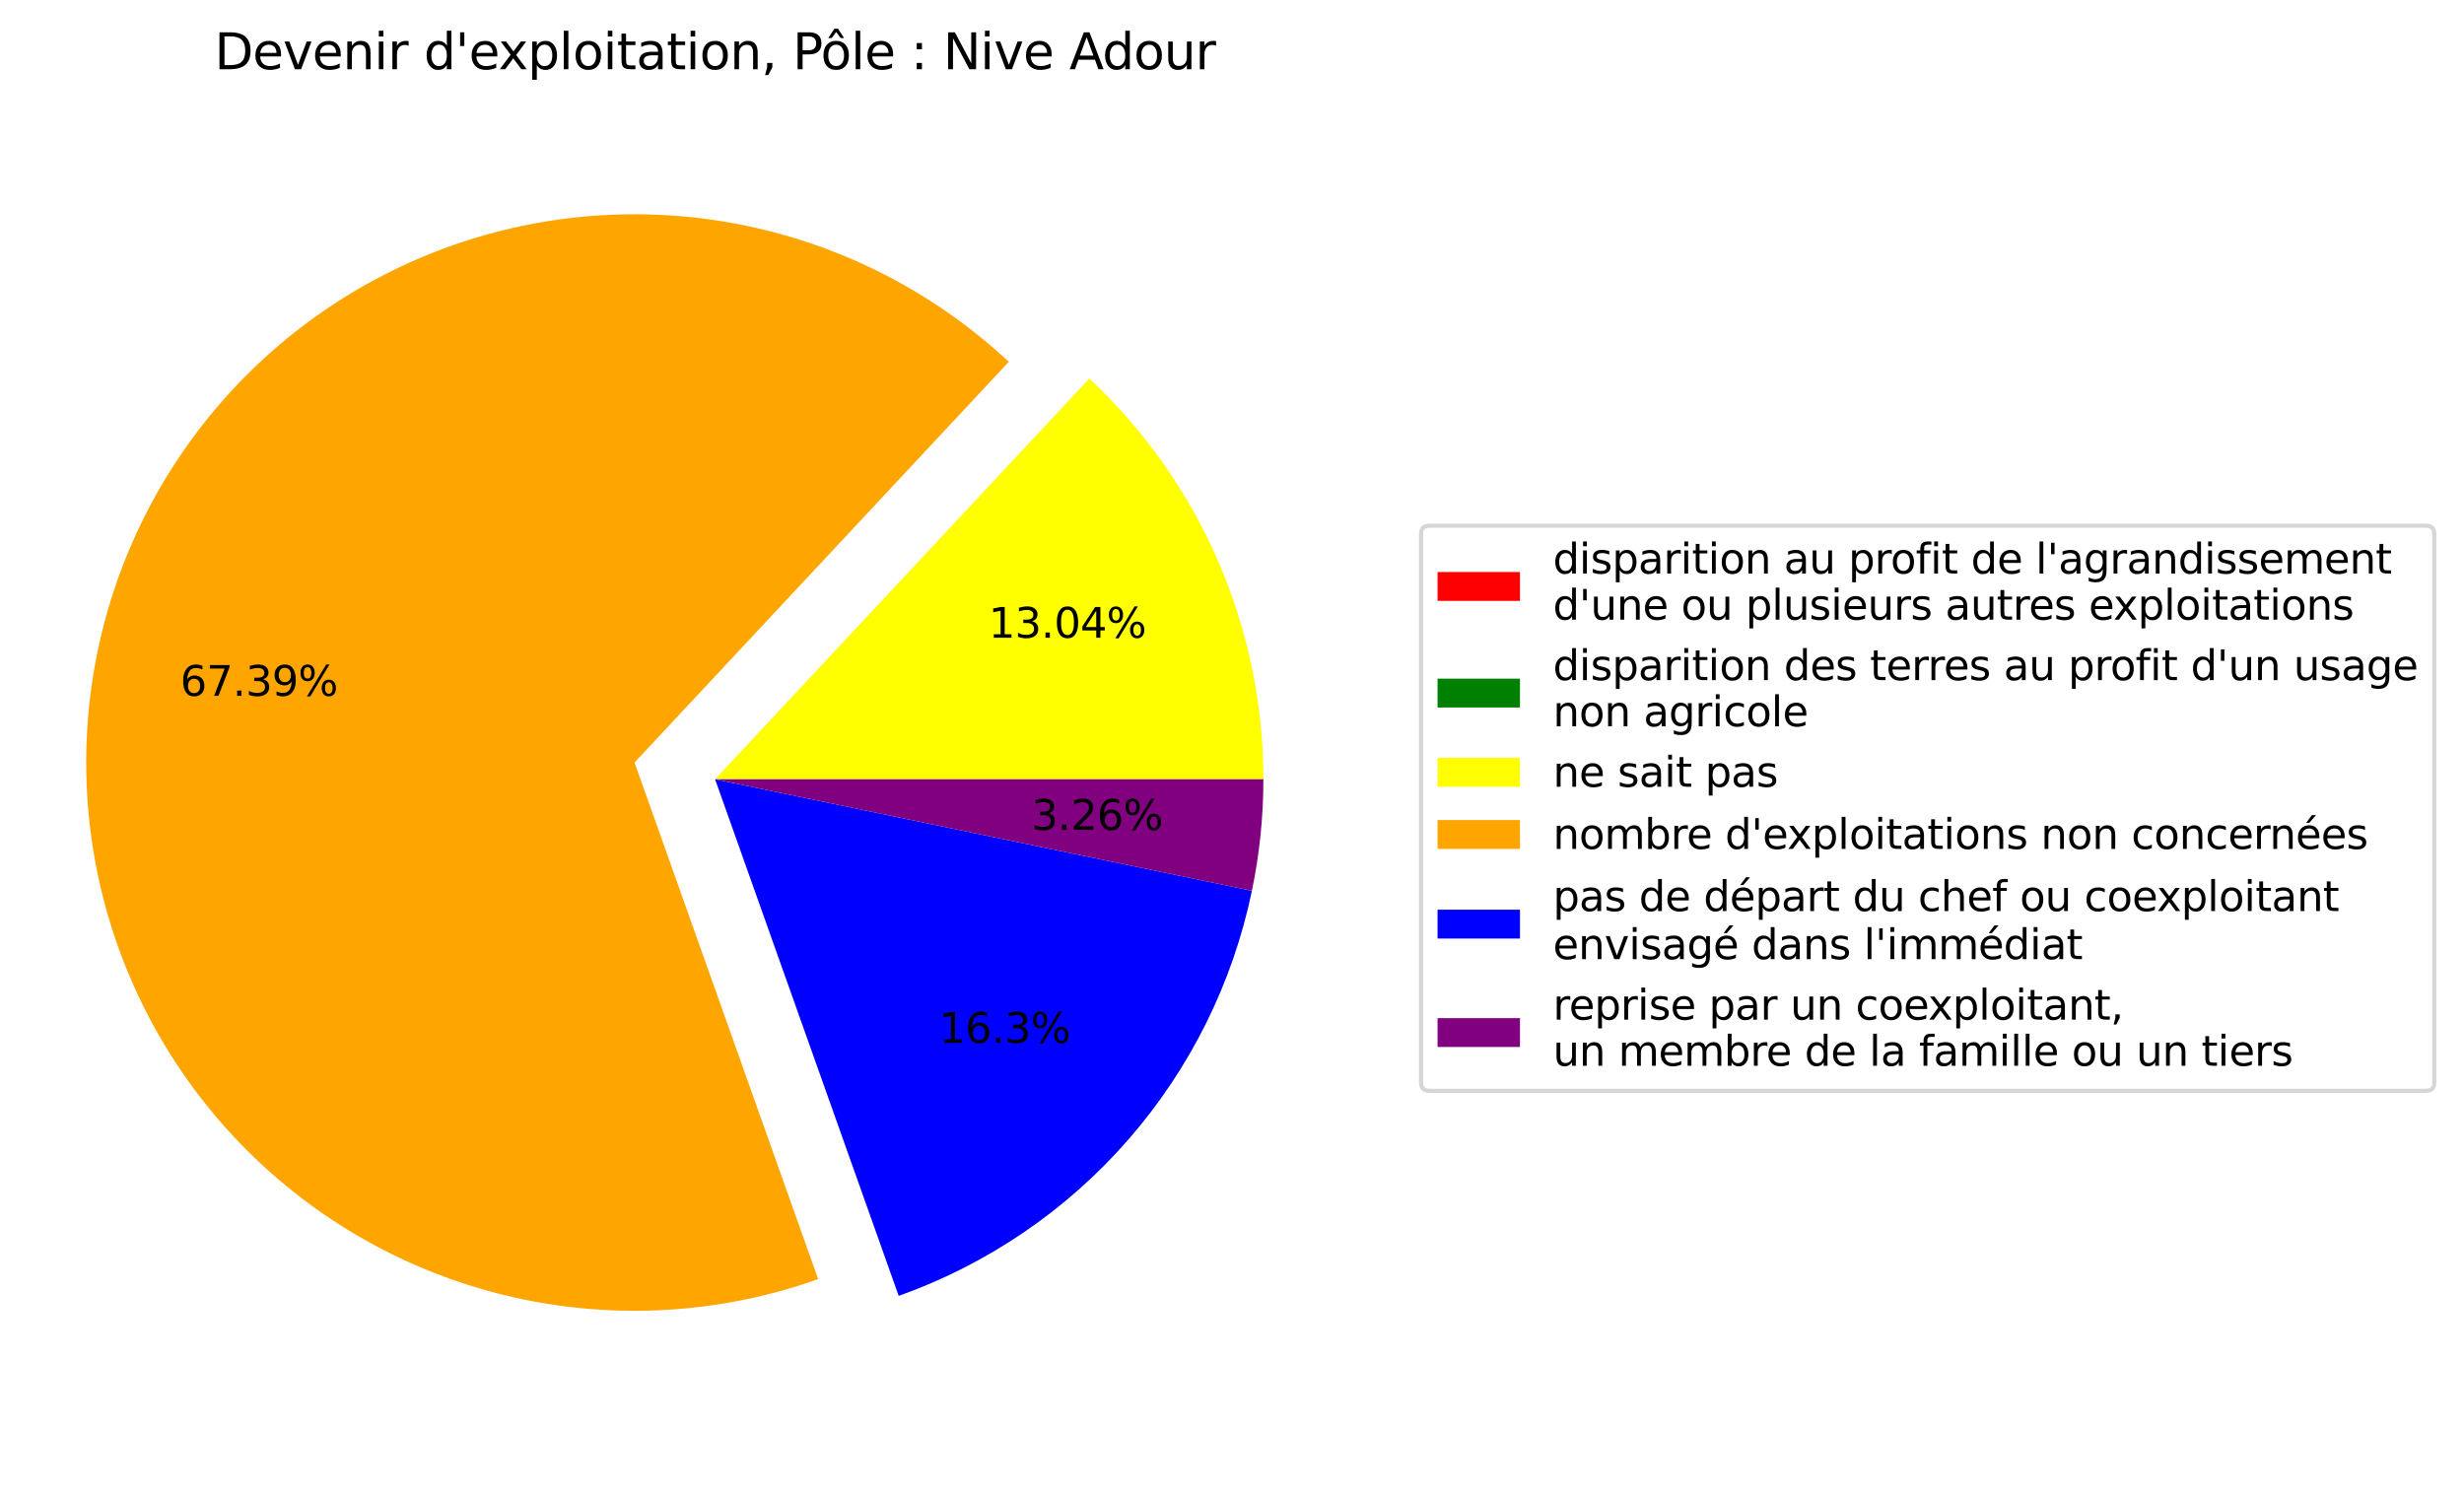 <?xml version="1.0" encoding="utf-8" standalone="no"?>
<!DOCTYPE svg PUBLIC "-//W3C//DTD SVG 1.1//EN"
  "http://www.w3.org/Graphics/SVG/1.1/DTD/svg11.dtd">
<svg xmlns:xlink="http://www.w3.org/1999/xlink" width="597.92pt" height="362.638pt" viewBox="0 0 597.92 362.638" xmlns="http://www.w3.org/2000/svg" version="1.1">
 <defs>
  <style type="text/css">*{stroke-linejoin: round; stroke-linecap: butt}</style>
 </defs>
 <g id="figure_1">
  <g id="patch_1">
   <path d="M 0 362.638 
L 597.92 362.638 
L 597.92 0 
L 0 0 
z
" style="fill: #ffffff"/>
  </g>
  <g id="axes_1">
   <g id="patch_2">
    <path d="M 306.576 189.118 
C 306.576 189.118 306.576 189.118 306.576 189.118 
L 173.52 189.118 
z
" style="fill: #ff0000"/>
   </g>
   <g id="patch_3">
    <path d="M 306.576 189.118 
C 306.576 189.118 306.576 189.118 306.576 189.118 
L 173.52 189.118 
z
" style="fill: #008000"/>
   </g>
   <g id="patch_4">
    <path d="M 306.576 189.118 
C 306.576 170.881 302.826 152.836 295.56 136.108 
C 288.295 119.381 277.666 104.324 264.338 91.876 
L 173.52 189.118 
z
" style="fill: #ffff00"/>
   </g>
   <g id="patch_5">
    <path d="M 244.797 87.815 
C 227.541 71.699 206.302 60.463 183.27 55.266 
C 160.238 50.068 136.233 51.093 113.728 58.236 
C 91.223 65.379 71.02 78.385 55.201 95.913 
C 39.382 113.442 28.51 134.869 23.706 157.986 
C 18.902 181.104 20.337 205.088 27.863 227.468 
C 35.389 249.848 48.738 269.826 66.534 285.343 
C 84.33 300.861 105.94 311.365 129.136 315.774 
C 152.332 320.182 176.289 318.338 198.537 310.431 
L 153.979 185.057 
z
" style="fill: #ffa500"/>
   </g>
   <g id="patch_6">
    <path d="M 218.078 314.492 
C 239.6 306.843 258.795 293.779 273.806 276.563 
C 288.817 259.347 299.146 238.553 303.793 216.189 
L 173.52 189.118 
z
" style="fill: #0000ff"/>
   </g>
   <g id="patch_7">
    <path d="M 303.793 216.189 
C 304.718 211.74 305.414 207.246 305.878 202.725 
C 306.343 198.204 306.576 193.663 306.576 189.118 
L 173.52 189.118 
z
" style="fill: #800080"/>
   </g>
   <g id="matplotlib.axis_1"/>
   <g id="matplotlib.axis_2"/>
   <g id="text_1">
    <!-- 0.0% -->
    <g transform="translate(253.957 191.877) scale(0.1 -0.1)">
     <defs>
      <path id="DejaVuSans-30" d="M 2034 4250 
Q 1547 4250 1301 3770 
Q 1056 3291 1056 2328 
Q 1056 1369 1301 889 
Q 1547 409 2034 409 
Q 2525 409 2770 889 
Q 3016 1369 3016 2328 
Q 3016 3291 2770 3770 
Q 2525 4250 2034 4250 
z
M 2034 4750 
Q 2819 4750 3233 4129 
Q 3647 3509 3647 2328 
Q 3647 1150 3233 529 
Q 2819 -91 2034 -91 
Q 1250 -91 836 529 
Q 422 1150 422 2328 
Q 422 3509 836 4129 
Q 1250 4750 2034 4750 
z
" transform="scale(0.016)"/>
      <path id="DejaVuSans-2e" d="M 684 794 
L 1344 794 
L 1344 0 
L 684 0 
L 684 794 
z
" transform="scale(0.016)"/>
      <path id="DejaVuSans-25" d="M 4653 2053 
Q 4381 2053 4226 1822 
Q 4072 1591 4072 1178 
Q 4072 772 4226 539 
Q 4381 306 4653 306 
Q 4919 306 5073 539 
Q 5228 772 5228 1178 
Q 5228 1588 5073 1820 
Q 4919 2053 4653 2053 
z
M 4653 2450 
Q 5147 2450 5437 2106 
Q 5728 1763 5728 1178 
Q 5728 594 5436 251 
Q 5144 -91 4653 -91 
Q 4153 -91 3862 251 
Q 3572 594 3572 1178 
Q 3572 1766 3864 2108 
Q 4156 2450 4653 2450 
z
M 1428 4353 
Q 1159 4353 1004 4120 
Q 850 3888 850 3481 
Q 850 3069 1003 2837 
Q 1156 2606 1428 2606 
Q 1700 2606 1854 2837 
Q 2009 3069 2009 3481 
Q 2009 3884 1853 4118 
Q 1697 4353 1428 4353 
z
M 4250 4750 
L 4750 4750 
L 1831 -91 
L 1331 -91 
L 4250 4750 
z
M 1428 4750 
Q 1922 4750 2215 4408 
Q 2509 4066 2509 3481 
Q 2509 2891 2217 2550 
Q 1925 2209 1428 2209 
Q 931 2209 642 2551 
Q 353 2894 353 3481 
Q 353 4063 643 4406 
Q 934 4750 1428 4750 
z
" transform="scale(0.016)"/>
     </defs>
    </g>
   </g>
   <g id="text_2">
    <!-- 0.0% -->
    <g transform="translate(253.957 191.877) scale(0.1 -0.1)">
    </g>
   </g>
   <g id="text_3">
    <!-- 13.04% -->
    <g transform="translate(239.883 154.771) scale(0.1 -0.1)">
     <defs>
      <path id="DejaVuSans-31" d="M 794 531 
L 1825 531 
L 1825 4091 
L 703 3866 
L 703 4441 
L 1819 4666 
L 2450 4666 
L 2450 531 
L 3481 531 
L 3481 0 
L 794 0 
L 794 531 
z
" transform="scale(0.016)"/>
      <path id="DejaVuSans-33" d="M 2597 2516 
Q 3050 2419 3304 2112 
Q 3559 1806 3559 1356 
Q 3559 666 3084 287 
Q 2609 -91 1734 -91 
Q 1441 -91 1130 -33 
Q 819 25 488 141 
L 488 750 
Q 750 597 1062 519 
Q 1375 441 1716 441 
Q 2309 441 2620 675 
Q 2931 909 2931 1356 
Q 2931 1769 2642 2001 
Q 2353 2234 1838 2234 
L 1294 2234 
L 1294 2753 
L 1863 2753 
Q 2328 2753 2575 2939 
Q 2822 3125 2822 3475 
Q 2822 3834 2567 4026 
Q 2313 4219 1838 4219 
Q 1578 4219 1281 4162 
Q 984 4106 628 3988 
L 628 4550 
Q 988 4650 1302 4700 
Q 1616 4750 1894 4750 
Q 2613 4750 3031 4423 
Q 3450 4097 3450 3541 
Q 3450 3153 3228 2886 
Q 3006 2619 2597 2516 
z
" transform="scale(0.016)"/>
      <path id="DejaVuSans-34" d="M 2419 4116 
L 825 1625 
L 2419 1625 
L 2419 4116 
z
M 2253 4666 
L 3047 4666 
L 3047 1625 
L 3713 1625 
L 3713 1100 
L 3047 1100 
L 3047 0 
L 2419 0 
L 2419 1100 
L 313 1100 
L 313 1709 
L 2253 4666 
z
" transform="scale(0.016)"/>
     </defs>
     <use xlink:href="#DejaVuSans-31"/>
     <use xlink:href="#DejaVuSans-33" x="63.623"/>
     <use xlink:href="#DejaVuSans-2e" x="127.246"/>
     <use xlink:href="#DejaVuSans-30" x="159.033"/>
     <use xlink:href="#DejaVuSans-34" x="222.656"/>
     <use xlink:href="#DejaVuSans-25" x="286.279"/>
    </g>
   </g>
   <g id="text_4">
    <!-- 67.39% -->
    <g transform="translate(43.723 168.867) scale(0.1 -0.1)">
     <defs>
      <path id="DejaVuSans-36" d="M 2113 2584 
Q 1688 2584 1439 2293 
Q 1191 2003 1191 1497 
Q 1191 994 1439 701 
Q 1688 409 2113 409 
Q 2538 409 2786 701 
Q 3034 994 3034 1497 
Q 3034 2003 2786 2293 
Q 2538 2584 2113 2584 
z
M 3366 4563 
L 3366 3988 
Q 3128 4100 2886 4159 
Q 2644 4219 2406 4219 
Q 1781 4219 1451 3797 
Q 1122 3375 1075 2522 
Q 1259 2794 1537 2939 
Q 1816 3084 2150 3084 
Q 2853 3084 3261 2657 
Q 3669 2231 3669 1497 
Q 3669 778 3244 343 
Q 2819 -91 2113 -91 
Q 1303 -91 875 529 
Q 447 1150 447 2328 
Q 447 3434 972 4092 
Q 1497 4750 2381 4750 
Q 2619 4750 2861 4703 
Q 3103 4656 3366 4563 
z
" transform="scale(0.016)"/>
      <path id="DejaVuSans-37" d="M 525 4666 
L 3525 4666 
L 3525 4397 
L 1831 0 
L 1172 0 
L 2766 4134 
L 525 4134 
L 525 4666 
z
" transform="scale(0.016)"/>
      <path id="DejaVuSans-39" d="M 703 97 
L 703 672 
Q 941 559 1184 500 
Q 1428 441 1663 441 
Q 2288 441 2617 861 
Q 2947 1281 2994 2138 
Q 2813 1869 2534 1725 
Q 2256 1581 1919 1581 
Q 1219 1581 811 2004 
Q 403 2428 403 3163 
Q 403 3881 828 4315 
Q 1253 4750 1959 4750 
Q 2769 4750 3195 4129 
Q 3622 3509 3622 2328 
Q 3622 1225 3098 567 
Q 2575 -91 1691 -91 
Q 1453 -91 1209 -44 
Q 966 3 703 97 
z
M 1959 2075 
Q 2384 2075 2632 2365 
Q 2881 2656 2881 3163 
Q 2881 3666 2632 3958 
Q 2384 4250 1959 4250 
Q 1534 4250 1286 3958 
Q 1038 3666 1038 3163 
Q 1038 2656 1286 2365 
Q 1534 2075 1959 2075 
z
" transform="scale(0.016)"/>
     </defs>
     <use xlink:href="#DejaVuSans-36"/>
     <use xlink:href="#DejaVuSans-37" x="63.623"/>
     <use xlink:href="#DejaVuSans-2e" x="127.246"/>
     <use xlink:href="#DejaVuSans-33" x="159.033"/>
     <use xlink:href="#DejaVuSans-39" x="222.656"/>
     <use xlink:href="#DejaVuSans-25" x="286.279"/>
    </g>
   </g>
   <g id="text_5">
    <!-- 16.3% -->
    <g transform="translate(227.837 253.089) scale(0.1 -0.1)">
     <use xlink:href="#DejaVuSans-31"/>
     <use xlink:href="#DejaVuSans-36" x="63.623"/>
     <use xlink:href="#DejaVuSans-2e" x="127.246"/>
     <use xlink:href="#DejaVuSans-33" x="159.033"/>
     <use xlink:href="#DejaVuSans-25" x="222.656"/>
    </g>
   </g>
   <g id="text_6">
    <!-- 3.26% -->
    <g transform="translate(250.287 201.402) scale(0.1 -0.1)">
     <defs>
      <path id="DejaVuSans-32" d="M 1228 531 
L 3431 531 
L 3431 0 
L 469 0 
L 469 531 
Q 828 903 1448 1529 
Q 2069 2156 2228 2338 
Q 2531 2678 2651 2914 
Q 2772 3150 2772 3378 
Q 2772 3750 2511 3984 
Q 2250 4219 1831 4219 
Q 1534 4219 1204 4116 
Q 875 4013 500 3803 
L 500 4441 
Q 881 4594 1212 4672 
Q 1544 4750 1819 4750 
Q 2544 4750 2975 4387 
Q 3406 4025 3406 3419 
Q 3406 3131 3298 2873 
Q 3191 2616 2906 2266 
Q 2828 2175 2409 1742 
Q 1991 1309 1228 531 
z
" transform="scale(0.016)"/>
     </defs>
     <use xlink:href="#DejaVuSans-33"/>
     <use xlink:href="#DejaVuSans-2e" x="63.623"/>
     <use xlink:href="#DejaVuSans-32" x="95.41"/>
     <use xlink:href="#DejaVuSans-36" x="159.033"/>
     <use xlink:href="#DejaVuSans-25" x="222.656"/>
    </g>
   </g>
   <g id="text_7">
    <!-- Devenir d'exploitation, Pôle : Nive Adour -->
    <g transform="translate(52.057 16.798) scale(0.12 -0.12)">
     <defs>
      <path id="DejaVuSans-44" d="M 1259 4147 
L 1259 519 
L 2022 519 
Q 2988 519 3436 956 
Q 3884 1394 3884 2338 
Q 3884 3275 3436 3711 
Q 2988 4147 2022 4147 
L 1259 4147 
z
M 628 4666 
L 1925 4666 
Q 3281 4666 3915 4102 
Q 4550 3538 4550 2338 
Q 4550 1131 3912 565 
Q 3275 0 1925 0 
L 628 0 
L 628 4666 
z
" transform="scale(0.016)"/>
      <path id="DejaVuSans-65" d="M 3597 1894 
L 3597 1613 
L 953 1613 
Q 991 1019 1311 708 
Q 1631 397 2203 397 
Q 2534 397 2845 478 
Q 3156 559 3463 722 
L 3463 178 
Q 3153 47 2828 -22 
Q 2503 -91 2169 -91 
Q 1331 -91 842 396 
Q 353 884 353 1716 
Q 353 2575 817 3079 
Q 1281 3584 2069 3584 
Q 2775 3584 3186 3129 
Q 3597 2675 3597 1894 
z
M 3022 2063 
Q 3016 2534 2758 2815 
Q 2500 3097 2075 3097 
Q 1594 3097 1305 2825 
Q 1016 2553 972 2059 
L 3022 2063 
z
" transform="scale(0.016)"/>
      <path id="DejaVuSans-76" d="M 191 3500 
L 800 3500 
L 1894 563 
L 2988 3500 
L 3597 3500 
L 2284 0 
L 1503 0 
L 191 3500 
z
" transform="scale(0.016)"/>
      <path id="DejaVuSans-6e" d="M 3513 2113 
L 3513 0 
L 2938 0 
L 2938 2094 
Q 2938 2591 2744 2837 
Q 2550 3084 2163 3084 
Q 1697 3084 1428 2787 
Q 1159 2491 1159 1978 
L 1159 0 
L 581 0 
L 581 3500 
L 1159 3500 
L 1159 2956 
Q 1366 3272 1645 3428 
Q 1925 3584 2291 3584 
Q 2894 3584 3203 3211 
Q 3513 2838 3513 2113 
z
" transform="scale(0.016)"/>
      <path id="DejaVuSans-69" d="M 603 3500 
L 1178 3500 
L 1178 0 
L 603 0 
L 603 3500 
z
M 603 4863 
L 1178 4863 
L 1178 4134 
L 603 4134 
L 603 4863 
z
" transform="scale(0.016)"/>
      <path id="DejaVuSans-72" d="M 2631 2963 
Q 2534 3019 2420 3045 
Q 2306 3072 2169 3072 
Q 1681 3072 1420 2755 
Q 1159 2438 1159 1844 
L 1159 0 
L 581 0 
L 581 3500 
L 1159 3500 
L 1159 2956 
Q 1341 3275 1631 3429 
Q 1922 3584 2338 3584 
Q 2397 3584 2469 3576 
Q 2541 3569 2628 3553 
L 2631 2963 
z
" transform="scale(0.016)"/>
      <path id="DejaVuSans-20" transform="scale(0.016)"/>
      <path id="DejaVuSans-64" d="M 2906 2969 
L 2906 4863 
L 3481 4863 
L 3481 0 
L 2906 0 
L 2906 525 
Q 2725 213 2448 61 
Q 2172 -91 1784 -91 
Q 1150 -91 751 415 
Q 353 922 353 1747 
Q 353 2572 751 3078 
Q 1150 3584 1784 3584 
Q 2172 3584 2448 3432 
Q 2725 3281 2906 2969 
z
M 947 1747 
Q 947 1113 1208 752 
Q 1469 391 1925 391 
Q 2381 391 2643 752 
Q 2906 1113 2906 1747 
Q 2906 2381 2643 2742 
Q 2381 3103 1925 3103 
Q 1469 3103 1208 2742 
Q 947 2381 947 1747 
z
" transform="scale(0.016)"/>
      <path id="DejaVuSans-27" d="M 1147 4666 
L 1147 2931 
L 616 2931 
L 616 4666 
L 1147 4666 
z
" transform="scale(0.016)"/>
      <path id="DejaVuSans-78" d="M 3513 3500 
L 2247 1797 
L 3578 0 
L 2900 0 
L 1881 1375 
L 863 0 
L 184 0 
L 1544 1831 
L 300 3500 
L 978 3500 
L 1906 2253 
L 2834 3500 
L 3513 3500 
z
" transform="scale(0.016)"/>
      <path id="DejaVuSans-70" d="M 1159 525 
L 1159 -1331 
L 581 -1331 
L 581 3500 
L 1159 3500 
L 1159 2969 
Q 1341 3281 1617 3432 
Q 1894 3584 2278 3584 
Q 2916 3584 3314 3078 
Q 3713 2572 3713 1747 
Q 3713 922 3314 415 
Q 2916 -91 2278 -91 
Q 1894 -91 1617 61 
Q 1341 213 1159 525 
z
M 3116 1747 
Q 3116 2381 2855 2742 
Q 2594 3103 2138 3103 
Q 1681 3103 1420 2742 
Q 1159 2381 1159 1747 
Q 1159 1113 1420 752 
Q 1681 391 2138 391 
Q 2594 391 2855 752 
Q 3116 1113 3116 1747 
z
" transform="scale(0.016)"/>
      <path id="DejaVuSans-6c" d="M 603 4863 
L 1178 4863 
L 1178 0 
L 603 0 
L 603 4863 
z
" transform="scale(0.016)"/>
      <path id="DejaVuSans-6f" d="M 1959 3097 
Q 1497 3097 1228 2736 
Q 959 2375 959 1747 
Q 959 1119 1226 758 
Q 1494 397 1959 397 
Q 2419 397 2687 759 
Q 2956 1122 2956 1747 
Q 2956 2369 2687 2733 
Q 2419 3097 1959 3097 
z
M 1959 3584 
Q 2709 3584 3137 3096 
Q 3566 2609 3566 1747 
Q 3566 888 3137 398 
Q 2709 -91 1959 -91 
Q 1206 -91 779 398 
Q 353 888 353 1747 
Q 353 2609 779 3096 
Q 1206 3584 1959 3584 
z
" transform="scale(0.016)"/>
      <path id="DejaVuSans-74" d="M 1172 4494 
L 1172 3500 
L 2356 3500 
L 2356 3053 
L 1172 3053 
L 1172 1153 
Q 1172 725 1289 603 
Q 1406 481 1766 481 
L 2356 481 
L 2356 0 
L 1766 0 
Q 1100 0 847 248 
Q 594 497 594 1153 
L 594 3053 
L 172 3053 
L 172 3500 
L 594 3500 
L 594 4494 
L 1172 4494 
z
" transform="scale(0.016)"/>
      <path id="DejaVuSans-61" d="M 2194 1759 
Q 1497 1759 1228 1600 
Q 959 1441 959 1056 
Q 959 750 1161 570 
Q 1363 391 1709 391 
Q 2188 391 2477 730 
Q 2766 1069 2766 1631 
L 2766 1759 
L 2194 1759 
z
M 3341 1997 
L 3341 0 
L 2766 0 
L 2766 531 
Q 2569 213 2275 61 
Q 1981 -91 1556 -91 
Q 1019 -91 701 211 
Q 384 513 384 1019 
Q 384 1609 779 1909 
Q 1175 2209 1959 2209 
L 2766 2209 
L 2766 2266 
Q 2766 2663 2505 2880 
Q 2244 3097 1772 3097 
Q 1472 3097 1187 3025 
Q 903 2953 641 2809 
L 641 3341 
Q 956 3463 1253 3523 
Q 1550 3584 1831 3584 
Q 2591 3584 2966 3190 
Q 3341 2797 3341 1997 
z
" transform="scale(0.016)"/>
      <path id="DejaVuSans-2c" d="M 750 794 
L 1409 794 
L 1409 256 
L 897 -744 
L 494 -744 
L 750 256 
L 750 794 
z
" transform="scale(0.016)"/>
      <path id="DejaVuSans-50" d="M 1259 4147 
L 1259 2394 
L 2053 2394 
Q 2494 2394 2734 2622 
Q 2975 2850 2975 3272 
Q 2975 3691 2734 3919 
Q 2494 4147 2053 4147 
L 1259 4147 
z
M 628 4666 
L 2053 4666 
Q 2838 4666 3239 4311 
Q 3641 3956 3641 3272 
Q 3641 2581 3239 2228 
Q 2838 1875 2053 1875 
L 1259 1875 
L 1259 0 
L 628 0 
L 628 4666 
z
" transform="scale(0.016)"/>
      <path id="DejaVuSans-f4" d="M 1959 3097 
Q 1497 3097 1228 2736 
Q 959 2375 959 1747 
Q 959 1119 1226 758 
Q 1494 397 1959 397 
Q 2419 397 2687 759 
Q 2956 1122 2956 1747 
Q 2956 2369 2687 2733 
Q 2419 3097 1959 3097 
z
M 1959 3584 
Q 2709 3584 3137 3096 
Q 3566 2609 3566 1747 
Q 3566 888 3137 398 
Q 2709 -91 1959 -91 
Q 1206 -91 779 398 
Q 353 888 353 1747 
Q 353 2609 779 3096 
Q 1206 3584 1959 3584 
z
M 1729 5119 
L 2191 5119 
L 2957 3944 
L 2523 3944 
L 1960 4709 
L 1398 3944 
L 963 3944 
L 1729 5119 
z
" transform="scale(0.016)"/>
      <path id="DejaVuSans-3a" d="M 750 794 
L 1409 794 
L 1409 0 
L 750 0 
L 750 794 
z
M 750 3309 
L 1409 3309 
L 1409 2516 
L 750 2516 
L 750 3309 
z
" transform="scale(0.016)"/>
      <path id="DejaVuSans-4e" d="M 628 4666 
L 1478 4666 
L 3547 763 
L 3547 4666 
L 4159 4666 
L 4159 0 
L 3309 0 
L 1241 3903 
L 1241 0 
L 628 0 
L 628 4666 
z
" transform="scale(0.016)"/>
      <path id="DejaVuSans-41" d="M 2188 4044 
L 1331 1722 
L 3047 1722 
L 2188 4044 
z
M 1831 4666 
L 2547 4666 
L 4325 0 
L 3669 0 
L 3244 1197 
L 1141 1197 
L 716 0 
L 50 0 
L 1831 4666 
z
" transform="scale(0.016)"/>
      <path id="DejaVuSans-75" d="M 544 1381 
L 544 3500 
L 1119 3500 
L 1119 1403 
Q 1119 906 1312 657 
Q 1506 409 1894 409 
Q 2359 409 2629 706 
Q 2900 1003 2900 1516 
L 2900 3500 
L 3475 3500 
L 3475 0 
L 2900 0 
L 2900 538 
Q 2691 219 2414 64 
Q 2138 -91 1772 -91 
Q 1169 -91 856 284 
Q 544 659 544 1381 
z
M 1991 3584 
L 1991 3584 
z
" transform="scale(0.016)"/>
     </defs>
     <use xlink:href="#DejaVuSans-44"/>
     <use xlink:href="#DejaVuSans-65" x="77.002"/>
     <use xlink:href="#DejaVuSans-76" x="138.525"/>
     <use xlink:href="#DejaVuSans-65" x="197.705"/>
     <use xlink:href="#DejaVuSans-6e" x="259.229"/>
     <use xlink:href="#DejaVuSans-69" x="322.607"/>
     <use xlink:href="#DejaVuSans-72" x="350.391"/>
     <use xlink:href="#DejaVuSans-20" x="391.504"/>
     <use xlink:href="#DejaVuSans-64" x="423.291"/>
     <use xlink:href="#DejaVuSans-27" x="486.768"/>
     <use xlink:href="#DejaVuSans-65" x="514.258"/>
     <use xlink:href="#DejaVuSans-78" x="574.031"/>
     <use xlink:href="#DejaVuSans-70" x="633.211"/>
     <use xlink:href="#DejaVuSans-6c" x="696.688"/>
     <use xlink:href="#DejaVuSans-6f" x="724.471"/>
     <use xlink:href="#DejaVuSans-69" x="785.652"/>
     <use xlink:href="#DejaVuSans-74" x="813.436"/>
     <use xlink:href="#DejaVuSans-61" x="852.645"/>
     <use xlink:href="#DejaVuSans-74" x="913.924"/>
     <use xlink:href="#DejaVuSans-69" x="953.133"/>
     <use xlink:href="#DejaVuSans-6f" x="980.916"/>
     <use xlink:href="#DejaVuSans-6e" x="1042.098"/>
     <use xlink:href="#DejaVuSans-2c" x="1105.477"/>
     <use xlink:href="#DejaVuSans-20" x="1137.264"/>
     <use xlink:href="#DejaVuSans-50" x="1169.051"/>
     <use xlink:href="#DejaVuSans-f4" x="1225.729"/>
     <use xlink:href="#DejaVuSans-6c" x="1286.91"/>
     <use xlink:href="#DejaVuSans-65" x="1314.693"/>
     <use xlink:href="#DejaVuSans-20" x="1376.217"/>
     <use xlink:href="#DejaVuSans-3a" x="1408.004"/>
     <use xlink:href="#DejaVuSans-20" x="1441.695"/>
     <use xlink:href="#DejaVuSans-4e" x="1473.482"/>
     <use xlink:href="#DejaVuSans-69" x="1548.287"/>
     <use xlink:href="#DejaVuSans-76" x="1576.07"/>
     <use xlink:href="#DejaVuSans-65" x="1635.25"/>
     <use xlink:href="#DejaVuSans-20" x="1696.773"/>
     <use xlink:href="#DejaVuSans-41" x="1728.561"/>
     <use xlink:href="#DejaVuSans-64" x="1795.219"/>
     <use xlink:href="#DejaVuSans-6f" x="1858.695"/>
     <use xlink:href="#DejaVuSans-75" x="1919.877"/>
     <use xlink:href="#DejaVuSans-72" x="1983.256"/>
    </g>
   </g>
   <g id="legend_1">
    <g id="patch_8">
     <path d="M 346.84 264.73 
L 588.72 264.73 
Q 590.72 264.73 590.72 262.73 
L 590.72 129.59 
Q 590.72 127.59 588.72 127.59 
L 346.84 127.59 
Q 344.84 127.59 344.84 129.59 
L 344.84 262.73 
Q 344.84 264.73 346.84 264.73 
z
" style="fill: #ffffff; opacity: 0.8; stroke: #cccccc; stroke-linejoin: miter"/>
    </g>
    <g id="patch_9">
     <path d="M 348.84 145.827 
L 368.84 145.827 
L 368.84 138.827 
L 348.84 138.827 
z
" style="fill: #ff0000"/>
    </g>
    <g id="text_8">
     <!-- disparition au profit de l'agrandissement -->
     <g transform="translate(376.84 139.189) scale(0.1 -0.1)">
      <defs>
       <path id="DejaVuSans-73" d="M 2834 3397 
L 2834 2853 
Q 2591 2978 2328 3040 
Q 2066 3103 1784 3103 
Q 1356 3103 1142 2972 
Q 928 2841 928 2578 
Q 928 2378 1081 2264 
Q 1234 2150 1697 2047 
L 1894 2003 
Q 2506 1872 2764 1633 
Q 3022 1394 3022 966 
Q 3022 478 2636 193 
Q 2250 -91 1575 -91 
Q 1294 -91 989 -36 
Q 684 19 347 128 
L 347 722 
Q 666 556 975 473 
Q 1284 391 1588 391 
Q 1994 391 2212 530 
Q 2431 669 2431 922 
Q 2431 1156 2273 1281 
Q 2116 1406 1581 1522 
L 1381 1569 
Q 847 1681 609 1914 
Q 372 2147 372 2553 
Q 372 3047 722 3315 
Q 1072 3584 1716 3584 
Q 2034 3584 2315 3537 
Q 2597 3491 2834 3397 
z
" transform="scale(0.016)"/>
       <path id="DejaVuSans-66" d="M 2375 4863 
L 2375 4384 
L 1825 4384 
Q 1516 4384 1395 4259 
Q 1275 4134 1275 3809 
L 1275 3500 
L 2222 3500 
L 2222 3053 
L 1275 3053 
L 1275 0 
L 697 0 
L 697 3053 
L 147 3053 
L 147 3500 
L 697 3500 
L 697 3744 
Q 697 4328 969 4595 
Q 1241 4863 1831 4863 
L 2375 4863 
z
" transform="scale(0.016)"/>
       <path id="DejaVuSans-67" d="M 2906 1791 
Q 2906 2416 2648 2759 
Q 2391 3103 1925 3103 
Q 1463 3103 1205 2759 
Q 947 2416 947 1791 
Q 947 1169 1205 825 
Q 1463 481 1925 481 
Q 2391 481 2648 825 
Q 2906 1169 2906 1791 
z
M 3481 434 
Q 3481 -459 3084 -895 
Q 2688 -1331 1869 -1331 
Q 1566 -1331 1297 -1286 
Q 1028 -1241 775 -1147 
L 775 -588 
Q 1028 -725 1275 -790 
Q 1522 -856 1778 -856 
Q 2344 -856 2625 -561 
Q 2906 -266 2906 331 
L 2906 616 
Q 2728 306 2450 153 
Q 2172 0 1784 0 
Q 1141 0 747 490 
Q 353 981 353 1791 
Q 353 2603 747 3093 
Q 1141 3584 1784 3584 
Q 2172 3584 2450 3431 
Q 2728 3278 2906 2969 
L 2906 3500 
L 3481 3500 
L 3481 434 
z
" transform="scale(0.016)"/>
       <path id="DejaVuSans-6d" d="M 3328 2828 
Q 3544 3216 3844 3400 
Q 4144 3584 4550 3584 
Q 5097 3584 5394 3201 
Q 5691 2819 5691 2113 
L 5691 0 
L 5113 0 
L 5113 2094 
Q 5113 2597 4934 2840 
Q 4756 3084 4391 3084 
Q 3944 3084 3684 2787 
Q 3425 2491 3425 1978 
L 3425 0 
L 2847 0 
L 2847 2094 
Q 2847 2600 2669 2842 
Q 2491 3084 2119 3084 
Q 1678 3084 1418 2786 
Q 1159 2488 1159 1978 
L 1159 0 
L 581 0 
L 581 3500 
L 1159 3500 
L 1159 2956 
Q 1356 3278 1631 3431 
Q 1906 3584 2284 3584 
Q 2666 3584 2933 3390 
Q 3200 3197 3328 2828 
z
" transform="scale(0.016)"/>
      </defs>
      <use xlink:href="#DejaVuSans-64"/>
      <use xlink:href="#DejaVuSans-69" x="63.477"/>
      <use xlink:href="#DejaVuSans-73" x="91.26"/>
      <use xlink:href="#DejaVuSans-70" x="143.359"/>
      <use xlink:href="#DejaVuSans-61" x="206.836"/>
      <use xlink:href="#DejaVuSans-72" x="268.115"/>
      <use xlink:href="#DejaVuSans-69" x="309.229"/>
      <use xlink:href="#DejaVuSans-74" x="337.012"/>
      <use xlink:href="#DejaVuSans-69" x="376.221"/>
      <use xlink:href="#DejaVuSans-6f" x="404.004"/>
      <use xlink:href="#DejaVuSans-6e" x="465.186"/>
      <use xlink:href="#DejaVuSans-20" x="528.564"/>
      <use xlink:href="#DejaVuSans-61" x="560.352"/>
      <use xlink:href="#DejaVuSans-75" x="621.631"/>
      <use xlink:href="#DejaVuSans-20" x="685.01"/>
      <use xlink:href="#DejaVuSans-70" x="716.797"/>
      <use xlink:href="#DejaVuSans-72" x="780.273"/>
      <use xlink:href="#DejaVuSans-6f" x="819.137"/>
      <use xlink:href="#DejaVuSans-66" x="880.318"/>
      <use xlink:href="#DejaVuSans-69" x="915.523"/>
      <use xlink:href="#DejaVuSans-74" x="943.307"/>
      <use xlink:href="#DejaVuSans-20" x="982.516"/>
      <use xlink:href="#DejaVuSans-64" x="1014.303"/>
      <use xlink:href="#DejaVuSans-65" x="1077.779"/>
      <use xlink:href="#DejaVuSans-20" x="1139.303"/>
      <use xlink:href="#DejaVuSans-6c" x="1171.09"/>
      <use xlink:href="#DejaVuSans-27" x="1198.873"/>
      <use xlink:href="#DejaVuSans-61" x="1226.363"/>
      <use xlink:href="#DejaVuSans-67" x="1287.643"/>
      <use xlink:href="#DejaVuSans-72" x="1351.119"/>
      <use xlink:href="#DejaVuSans-61" x="1392.232"/>
      <use xlink:href="#DejaVuSans-6e" x="1453.512"/>
      <use xlink:href="#DejaVuSans-64" x="1516.891"/>
      <use xlink:href="#DejaVuSans-69" x="1580.367"/>
      <use xlink:href="#DejaVuSans-73" x="1608.15"/>
      <use xlink:href="#DejaVuSans-73" x="1660.25"/>
      <use xlink:href="#DejaVuSans-65" x="1712.35"/>
      <use xlink:href="#DejaVuSans-6d" x="1773.873"/>
      <use xlink:href="#DejaVuSans-65" x="1871.285"/>
      <use xlink:href="#DejaVuSans-6e" x="1932.809"/>
      <use xlink:href="#DejaVuSans-74" x="1996.188"/>
     </g>
     <!-- d'une ou plusieurs autres exploitations -->
     <g transform="translate(376.84 150.386) scale(0.1 -0.1)">
      <use xlink:href="#DejaVuSans-64"/>
      <use xlink:href="#DejaVuSans-27" x="63.477"/>
      <use xlink:href="#DejaVuSans-75" x="90.967"/>
      <use xlink:href="#DejaVuSans-6e" x="154.346"/>
      <use xlink:href="#DejaVuSans-65" x="217.725"/>
      <use xlink:href="#DejaVuSans-20" x="279.248"/>
      <use xlink:href="#DejaVuSans-6f" x="311.035"/>
      <use xlink:href="#DejaVuSans-75" x="372.217"/>
      <use xlink:href="#DejaVuSans-20" x="435.596"/>
      <use xlink:href="#DejaVuSans-70" x="467.383"/>
      <use xlink:href="#DejaVuSans-6c" x="530.859"/>
      <use xlink:href="#DejaVuSans-75" x="558.643"/>
      <use xlink:href="#DejaVuSans-73" x="622.021"/>
      <use xlink:href="#DejaVuSans-69" x="674.121"/>
      <use xlink:href="#DejaVuSans-65" x="701.904"/>
      <use xlink:href="#DejaVuSans-75" x="763.428"/>
      <use xlink:href="#DejaVuSans-72" x="826.807"/>
      <use xlink:href="#DejaVuSans-73" x="867.92"/>
      <use xlink:href="#DejaVuSans-20" x="920.02"/>
      <use xlink:href="#DejaVuSans-61" x="951.807"/>
      <use xlink:href="#DejaVuSans-75" x="1013.086"/>
      <use xlink:href="#DejaVuSans-74" x="1076.465"/>
      <use xlink:href="#DejaVuSans-72" x="1115.674"/>
      <use xlink:href="#DejaVuSans-65" x="1154.537"/>
      <use xlink:href="#DejaVuSans-73" x="1216.061"/>
      <use xlink:href="#DejaVuSans-20" x="1268.16"/>
      <use xlink:href="#DejaVuSans-65" x="1299.947"/>
      <use xlink:href="#DejaVuSans-78" x="1359.721"/>
      <use xlink:href="#DejaVuSans-70" x="1418.9"/>
      <use xlink:href="#DejaVuSans-6c" x="1482.377"/>
      <use xlink:href="#DejaVuSans-6f" x="1510.16"/>
      <use xlink:href="#DejaVuSans-69" x="1571.342"/>
      <use xlink:href="#DejaVuSans-74" x="1599.125"/>
      <use xlink:href="#DejaVuSans-61" x="1638.334"/>
      <use xlink:href="#DejaVuSans-74" x="1699.613"/>
      <use xlink:href="#DejaVuSans-69" x="1738.822"/>
      <use xlink:href="#DejaVuSans-6f" x="1766.605"/>
      <use xlink:href="#DejaVuSans-6e" x="1827.787"/>
      <use xlink:href="#DejaVuSans-73" x="1891.166"/>
     </g>
    </g>
    <g id="patch_10">
     <path d="M 348.84 171.703 
L 368.84 171.703 
L 368.84 164.703 
L 348.84 164.703 
z
" style="fill: #008000"/>
    </g>
    <g id="text_9">
     <!-- disparition des terres au profit d'un usage -->
     <g transform="translate(376.84 165.065) scale(0.1 -0.1)">
      <use xlink:href="#DejaVuSans-64"/>
      <use xlink:href="#DejaVuSans-69" x="63.477"/>
      <use xlink:href="#DejaVuSans-73" x="91.26"/>
      <use xlink:href="#DejaVuSans-70" x="143.359"/>
      <use xlink:href="#DejaVuSans-61" x="206.836"/>
      <use xlink:href="#DejaVuSans-72" x="268.115"/>
      <use xlink:href="#DejaVuSans-69" x="309.229"/>
      <use xlink:href="#DejaVuSans-74" x="337.012"/>
      <use xlink:href="#DejaVuSans-69" x="376.221"/>
      <use xlink:href="#DejaVuSans-6f" x="404.004"/>
      <use xlink:href="#DejaVuSans-6e" x="465.186"/>
      <use xlink:href="#DejaVuSans-20" x="528.564"/>
      <use xlink:href="#DejaVuSans-64" x="560.352"/>
      <use xlink:href="#DejaVuSans-65" x="623.828"/>
      <use xlink:href="#DejaVuSans-73" x="685.352"/>
      <use xlink:href="#DejaVuSans-20" x="737.451"/>
      <use xlink:href="#DejaVuSans-74" x="769.238"/>
      <use xlink:href="#DejaVuSans-65" x="808.447"/>
      <use xlink:href="#DejaVuSans-72" x="869.971"/>
      <use xlink:href="#DejaVuSans-72" x="909.334"/>
      <use xlink:href="#DejaVuSans-65" x="948.197"/>
      <use xlink:href="#DejaVuSans-73" x="1009.721"/>
      <use xlink:href="#DejaVuSans-20" x="1061.82"/>
      <use xlink:href="#DejaVuSans-61" x="1093.607"/>
      <use xlink:href="#DejaVuSans-75" x="1154.887"/>
      <use xlink:href="#DejaVuSans-20" x="1218.266"/>
      <use xlink:href="#DejaVuSans-70" x="1250.053"/>
      <use xlink:href="#DejaVuSans-72" x="1313.529"/>
      <use xlink:href="#DejaVuSans-6f" x="1352.393"/>
      <use xlink:href="#DejaVuSans-66" x="1413.574"/>
      <use xlink:href="#DejaVuSans-69" x="1448.779"/>
      <use xlink:href="#DejaVuSans-74" x="1476.562"/>
      <use xlink:href="#DejaVuSans-20" x="1515.771"/>
      <use xlink:href="#DejaVuSans-64" x="1547.559"/>
      <use xlink:href="#DejaVuSans-27" x="1611.035"/>
      <use xlink:href="#DejaVuSans-75" x="1638.525"/>
      <use xlink:href="#DejaVuSans-6e" x="1701.904"/>
      <use xlink:href="#DejaVuSans-20" x="1765.283"/>
      <use xlink:href="#DejaVuSans-75" x="1797.07"/>
      <use xlink:href="#DejaVuSans-73" x="1860.449"/>
      <use xlink:href="#DejaVuSans-61" x="1912.549"/>
      <use xlink:href="#DejaVuSans-67" x="1973.828"/>
      <use xlink:href="#DejaVuSans-65" x="2037.305"/>
     </g>
     <!-- non agricole -->
     <g transform="translate(376.84 176.262) scale(0.1 -0.1)">
      <defs>
       <path id="DejaVuSans-63" d="M 3122 3366 
L 3122 2828 
Q 2878 2963 2633 3030 
Q 2388 3097 2138 3097 
Q 1578 3097 1268 2742 
Q 959 2388 959 1747 
Q 959 1106 1268 751 
Q 1578 397 2138 397 
Q 2388 397 2633 464 
Q 2878 531 3122 666 
L 3122 134 
Q 2881 22 2623 -34 
Q 2366 -91 2075 -91 
Q 1284 -91 818 406 
Q 353 903 353 1747 
Q 353 2603 823 3093 
Q 1294 3584 2113 3584 
Q 2378 3584 2631 3529 
Q 2884 3475 3122 3366 
z
" transform="scale(0.016)"/>
      </defs>
      <use xlink:href="#DejaVuSans-6e"/>
      <use xlink:href="#DejaVuSans-6f" x="63.379"/>
      <use xlink:href="#DejaVuSans-6e" x="124.561"/>
      <use xlink:href="#DejaVuSans-20" x="187.939"/>
      <use xlink:href="#DejaVuSans-61" x="219.727"/>
      <use xlink:href="#DejaVuSans-67" x="281.006"/>
      <use xlink:href="#DejaVuSans-72" x="344.482"/>
      <use xlink:href="#DejaVuSans-69" x="385.596"/>
      <use xlink:href="#DejaVuSans-63" x="413.379"/>
      <use xlink:href="#DejaVuSans-6f" x="468.359"/>
      <use xlink:href="#DejaVuSans-6c" x="529.541"/>
      <use xlink:href="#DejaVuSans-65" x="557.324"/>
     </g>
    </g>
    <g id="patch_11">
     <path d="M 348.84 190.94 
L 368.84 190.94 
L 368.84 183.94 
L 348.84 183.94 
z
" style="fill: #ffff00"/>
    </g>
    <g id="text_10">
     <!-- ne sait pas -->
     <g transform="translate(376.84 190.94) scale(0.1 -0.1)">
      <use xlink:href="#DejaVuSans-6e"/>
      <use xlink:href="#DejaVuSans-65" x="63.379"/>
      <use xlink:href="#DejaVuSans-20" x="124.902"/>
      <use xlink:href="#DejaVuSans-73" x="156.689"/>
      <use xlink:href="#DejaVuSans-61" x="208.789"/>
      <use xlink:href="#DejaVuSans-69" x="270.068"/>
      <use xlink:href="#DejaVuSans-74" x="297.852"/>
      <use xlink:href="#DejaVuSans-20" x="337.061"/>
      <use xlink:href="#DejaVuSans-70" x="368.848"/>
      <use xlink:href="#DejaVuSans-61" x="432.324"/>
      <use xlink:href="#DejaVuSans-73" x="493.604"/>
     </g>
    </g>
    <g id="patch_12">
     <path d="M 348.84 206.019 
L 368.84 206.019 
L 368.84 199.019 
L 348.84 199.019 
z
" style="fill: #ffa500"/>
    </g>
    <g id="text_11">
     <!-- nombre d'exploitations non concernées -->
     <g transform="translate(376.84 206.019) scale(0.1 -0.1)">
      <defs>
       <path id="DejaVuSans-62" d="M 3116 1747 
Q 3116 2381 2855 2742 
Q 2594 3103 2138 3103 
Q 1681 3103 1420 2742 
Q 1159 2381 1159 1747 
Q 1159 1113 1420 752 
Q 1681 391 2138 391 
Q 2594 391 2855 752 
Q 3116 1113 3116 1747 
z
M 1159 2969 
Q 1341 3281 1617 3432 
Q 1894 3584 2278 3584 
Q 2916 3584 3314 3078 
Q 3713 2572 3713 1747 
Q 3713 922 3314 415 
Q 2916 -91 2278 -91 
Q 1894 -91 1617 61 
Q 1341 213 1159 525 
L 1159 0 
L 581 0 
L 581 4863 
L 1159 4863 
L 1159 2969 
z
" transform="scale(0.016)"/>
       <path id="DejaVuSans-e9" d="M 3597 1894 
L 3597 1613 
L 953 1613 
Q 991 1019 1311 708 
Q 1631 397 2203 397 
Q 2534 397 2845 478 
Q 3156 559 3463 722 
L 3463 178 
Q 3153 47 2828 -22 
Q 2503 -91 2169 -91 
Q 1331 -91 842 396 
Q 353 884 353 1716 
Q 353 2575 817 3079 
Q 1281 3584 2069 3584 
Q 2775 3584 3186 3129 
Q 3597 2675 3597 1894 
z
M 3022 2063 
Q 3016 2534 2758 2815 
Q 2500 3097 2075 3097 
Q 1594 3097 1305 2825 
Q 1016 2553 972 2059 
L 3022 2063 
z
M 2466 5119 
L 3088 5119 
L 2070 3944 
L 1591 3944 
L 2466 5119 
z
" transform="scale(0.016)"/>
      </defs>
      <use xlink:href="#DejaVuSans-6e"/>
      <use xlink:href="#DejaVuSans-6f" x="63.379"/>
      <use xlink:href="#DejaVuSans-6d" x="124.561"/>
      <use xlink:href="#DejaVuSans-62" x="221.973"/>
      <use xlink:href="#DejaVuSans-72" x="285.449"/>
      <use xlink:href="#DejaVuSans-65" x="324.312"/>
      <use xlink:href="#DejaVuSans-20" x="385.836"/>
      <use xlink:href="#DejaVuSans-64" x="417.623"/>
      <use xlink:href="#DejaVuSans-27" x="481.1"/>
      <use xlink:href="#DejaVuSans-65" x="508.59"/>
      <use xlink:href="#DejaVuSans-78" x="568.363"/>
      <use xlink:href="#DejaVuSans-70" x="627.543"/>
      <use xlink:href="#DejaVuSans-6c" x="691.02"/>
      <use xlink:href="#DejaVuSans-6f" x="718.803"/>
      <use xlink:href="#DejaVuSans-69" x="779.984"/>
      <use xlink:href="#DejaVuSans-74" x="807.768"/>
      <use xlink:href="#DejaVuSans-61" x="846.977"/>
      <use xlink:href="#DejaVuSans-74" x="908.256"/>
      <use xlink:href="#DejaVuSans-69" x="947.465"/>
      <use xlink:href="#DejaVuSans-6f" x="975.248"/>
      <use xlink:href="#DejaVuSans-6e" x="1036.43"/>
      <use xlink:href="#DejaVuSans-73" x="1099.809"/>
      <use xlink:href="#DejaVuSans-20" x="1151.908"/>
      <use xlink:href="#DejaVuSans-6e" x="1183.695"/>
      <use xlink:href="#DejaVuSans-6f" x="1247.074"/>
      <use xlink:href="#DejaVuSans-6e" x="1308.256"/>
      <use xlink:href="#DejaVuSans-20" x="1371.635"/>
      <use xlink:href="#DejaVuSans-63" x="1403.422"/>
      <use xlink:href="#DejaVuSans-6f" x="1458.402"/>
      <use xlink:href="#DejaVuSans-6e" x="1519.584"/>
      <use xlink:href="#DejaVuSans-63" x="1582.963"/>
      <use xlink:href="#DejaVuSans-65" x="1637.943"/>
      <use xlink:href="#DejaVuSans-72" x="1699.467"/>
      <use xlink:href="#DejaVuSans-6e" x="1738.83"/>
      <use xlink:href="#DejaVuSans-e9" x="1802.209"/>
      <use xlink:href="#DejaVuSans-65" x="1863.732"/>
      <use xlink:href="#DejaVuSans-73" x="1925.256"/>
     </g>
    </g>
    <g id="patch_13">
     <path d="M 348.84 227.775 
L 368.84 227.775 
L 368.84 220.775 
L 348.84 220.775 
z
" style="fill: #0000ff"/>
    </g>
    <g id="text_12">
     <!-- pas de départ du chef ou coexploitant -->
     <g transform="translate(376.84 221.097) scale(0.1 -0.1)">
      <defs>
       <path id="DejaVuSans-68" d="M 3513 2113 
L 3513 0 
L 2938 0 
L 2938 2094 
Q 2938 2591 2744 2837 
Q 2550 3084 2163 3084 
Q 1697 3084 1428 2787 
Q 1159 2491 1159 1978 
L 1159 0 
L 581 0 
L 581 4863 
L 1159 4863 
L 1159 2956 
Q 1366 3272 1645 3428 
Q 1925 3584 2291 3584 
Q 2894 3584 3203 3211 
Q 3513 2838 3513 2113 
z
" transform="scale(0.016)"/>
      </defs>
      <use xlink:href="#DejaVuSans-70"/>
      <use xlink:href="#DejaVuSans-61" x="63.477"/>
      <use xlink:href="#DejaVuSans-73" x="124.756"/>
      <use xlink:href="#DejaVuSans-20" x="176.855"/>
      <use xlink:href="#DejaVuSans-64" x="208.643"/>
      <use xlink:href="#DejaVuSans-65" x="272.119"/>
      <use xlink:href="#DejaVuSans-20" x="333.643"/>
      <use xlink:href="#DejaVuSans-64" x="365.43"/>
      <use xlink:href="#DejaVuSans-e9" x="428.906"/>
      <use xlink:href="#DejaVuSans-70" x="490.43"/>
      <use xlink:href="#DejaVuSans-61" x="553.906"/>
      <use xlink:href="#DejaVuSans-72" x="615.186"/>
      <use xlink:href="#DejaVuSans-74" x="656.299"/>
      <use xlink:href="#DejaVuSans-20" x="695.508"/>
      <use xlink:href="#DejaVuSans-64" x="727.295"/>
      <use xlink:href="#DejaVuSans-75" x="790.771"/>
      <use xlink:href="#DejaVuSans-20" x="854.15"/>
      <use xlink:href="#DejaVuSans-63" x="885.938"/>
      <use xlink:href="#DejaVuSans-68" x="940.918"/>
      <use xlink:href="#DejaVuSans-65" x="1004.297"/>
      <use xlink:href="#DejaVuSans-66" x="1065.82"/>
      <use xlink:href="#DejaVuSans-20" x="1101.025"/>
      <use xlink:href="#DejaVuSans-6f" x="1132.812"/>
      <use xlink:href="#DejaVuSans-75" x="1193.994"/>
      <use xlink:href="#DejaVuSans-20" x="1257.373"/>
      <use xlink:href="#DejaVuSans-63" x="1289.16"/>
      <use xlink:href="#DejaVuSans-6f" x="1344.141"/>
      <use xlink:href="#DejaVuSans-65" x="1405.322"/>
      <use xlink:href="#DejaVuSans-78" x="1465.096"/>
      <use xlink:href="#DejaVuSans-70" x="1524.275"/>
      <use xlink:href="#DejaVuSans-6c" x="1587.752"/>
      <use xlink:href="#DejaVuSans-6f" x="1615.535"/>
      <use xlink:href="#DejaVuSans-69" x="1676.717"/>
      <use xlink:href="#DejaVuSans-74" x="1704.5"/>
      <use xlink:href="#DejaVuSans-61" x="1743.709"/>
      <use xlink:href="#DejaVuSans-6e" x="1804.988"/>
      <use xlink:href="#DejaVuSans-74" x="1868.367"/>
     </g>
     <!-- envisagé dans l'immédiat -->
     <g transform="translate(376.84 232.774) scale(0.1 -0.1)">
      <use xlink:href="#DejaVuSans-65"/>
      <use xlink:href="#DejaVuSans-6e" x="61.523"/>
      <use xlink:href="#DejaVuSans-76" x="124.902"/>
      <use xlink:href="#DejaVuSans-69" x="184.082"/>
      <use xlink:href="#DejaVuSans-73" x="211.865"/>
      <use xlink:href="#DejaVuSans-61" x="263.965"/>
      <use xlink:href="#DejaVuSans-67" x="325.244"/>
      <use xlink:href="#DejaVuSans-e9" x="388.721"/>
      <use xlink:href="#DejaVuSans-20" x="450.244"/>
      <use xlink:href="#DejaVuSans-64" x="482.031"/>
      <use xlink:href="#DejaVuSans-61" x="545.508"/>
      <use xlink:href="#DejaVuSans-6e" x="606.787"/>
      <use xlink:href="#DejaVuSans-73" x="670.166"/>
      <use xlink:href="#DejaVuSans-20" x="722.266"/>
      <use xlink:href="#DejaVuSans-6c" x="754.053"/>
      <use xlink:href="#DejaVuSans-27" x="781.836"/>
      <use xlink:href="#DejaVuSans-69" x="809.326"/>
      <use xlink:href="#DejaVuSans-6d" x="837.109"/>
      <use xlink:href="#DejaVuSans-6d" x="934.521"/>
      <use xlink:href="#DejaVuSans-e9" x="1031.934"/>
      <use xlink:href="#DejaVuSans-64" x="1093.457"/>
      <use xlink:href="#DejaVuSans-69" x="1156.934"/>
      <use xlink:href="#DejaVuSans-61" x="1184.717"/>
      <use xlink:href="#DejaVuSans-74" x="1245.996"/>
     </g>
    </g>
    <g id="patch_14">
     <path d="M 348.84 254.091 
L 368.84 254.091 
L 368.84 247.091 
L 348.84 247.091 
z
" style="fill: #800080"/>
    </g>
    <g id="text_13">
     <!-- reprise par un coexploitant, -->
     <g transform="translate(376.84 247.453) scale(0.1 -0.1)">
      <use xlink:href="#DejaVuSans-72"/>
      <use xlink:href="#DejaVuSans-65" x="38.863"/>
      <use xlink:href="#DejaVuSans-70" x="100.387"/>
      <use xlink:href="#DejaVuSans-72" x="163.863"/>
      <use xlink:href="#DejaVuSans-69" x="204.977"/>
      <use xlink:href="#DejaVuSans-73" x="232.76"/>
      <use xlink:href="#DejaVuSans-65" x="284.859"/>
      <use xlink:href="#DejaVuSans-20" x="346.383"/>
      <use xlink:href="#DejaVuSans-70" x="378.17"/>
      <use xlink:href="#DejaVuSans-61" x="441.646"/>
      <use xlink:href="#DejaVuSans-72" x="502.926"/>
      <use xlink:href="#DejaVuSans-20" x="544.039"/>
      <use xlink:href="#DejaVuSans-75" x="575.826"/>
      <use xlink:href="#DejaVuSans-6e" x="639.205"/>
      <use xlink:href="#DejaVuSans-20" x="702.584"/>
      <use xlink:href="#DejaVuSans-63" x="734.371"/>
      <use xlink:href="#DejaVuSans-6f" x="789.352"/>
      <use xlink:href="#DejaVuSans-65" x="850.533"/>
      <use xlink:href="#DejaVuSans-78" x="910.307"/>
      <use xlink:href="#DejaVuSans-70" x="969.486"/>
      <use xlink:href="#DejaVuSans-6c" x="1032.963"/>
      <use xlink:href="#DejaVuSans-6f" x="1060.746"/>
      <use xlink:href="#DejaVuSans-69" x="1121.928"/>
      <use xlink:href="#DejaVuSans-74" x="1149.711"/>
      <use xlink:href="#DejaVuSans-61" x="1188.92"/>
      <use xlink:href="#DejaVuSans-6e" x="1250.199"/>
      <use xlink:href="#DejaVuSans-74" x="1313.578"/>
      <use xlink:href="#DejaVuSans-2c" x="1352.787"/>
     </g>
     <!-- un membre de la famille ou un tiers -->
     <g transform="translate(376.84 258.65) scale(0.1 -0.1)">
      <use xlink:href="#DejaVuSans-75"/>
      <use xlink:href="#DejaVuSans-6e" x="63.379"/>
      <use xlink:href="#DejaVuSans-20" x="126.758"/>
      <use xlink:href="#DejaVuSans-6d" x="158.545"/>
      <use xlink:href="#DejaVuSans-65" x="255.957"/>
      <use xlink:href="#DejaVuSans-6d" x="317.48"/>
      <use xlink:href="#DejaVuSans-62" x="414.893"/>
      <use xlink:href="#DejaVuSans-72" x="478.369"/>
      <use xlink:href="#DejaVuSans-65" x="517.232"/>
      <use xlink:href="#DejaVuSans-20" x="578.756"/>
      <use xlink:href="#DejaVuSans-64" x="610.543"/>
      <use xlink:href="#DejaVuSans-65" x="674.02"/>
      <use xlink:href="#DejaVuSans-20" x="735.543"/>
      <use xlink:href="#DejaVuSans-6c" x="767.33"/>
      <use xlink:href="#DejaVuSans-61" x="795.113"/>
      <use xlink:href="#DejaVuSans-20" x="856.393"/>
      <use xlink:href="#DejaVuSans-66" x="888.18"/>
      <use xlink:href="#DejaVuSans-61" x="923.385"/>
      <use xlink:href="#DejaVuSans-6d" x="984.664"/>
      <use xlink:href="#DejaVuSans-69" x="1082.076"/>
      <use xlink:href="#DejaVuSans-6c" x="1109.859"/>
      <use xlink:href="#DejaVuSans-6c" x="1137.643"/>
      <use xlink:href="#DejaVuSans-65" x="1165.426"/>
      <use xlink:href="#DejaVuSans-20" x="1226.949"/>
      <use xlink:href="#DejaVuSans-6f" x="1258.736"/>
      <use xlink:href="#DejaVuSans-75" x="1319.918"/>
      <use xlink:href="#DejaVuSans-20" x="1383.297"/>
      <use xlink:href="#DejaVuSans-75" x="1415.084"/>
      <use xlink:href="#DejaVuSans-6e" x="1478.463"/>
      <use xlink:href="#DejaVuSans-20" x="1541.842"/>
      <use xlink:href="#DejaVuSans-74" x="1573.629"/>
      <use xlink:href="#DejaVuSans-69" x="1612.838"/>
      <use xlink:href="#DejaVuSans-65" x="1640.621"/>
      <use xlink:href="#DejaVuSans-72" x="1702.145"/>
      <use xlink:href="#DejaVuSans-73" x="1743.258"/>
     </g>
    </g>
   </g>
  </g>
 </g>
</svg>
